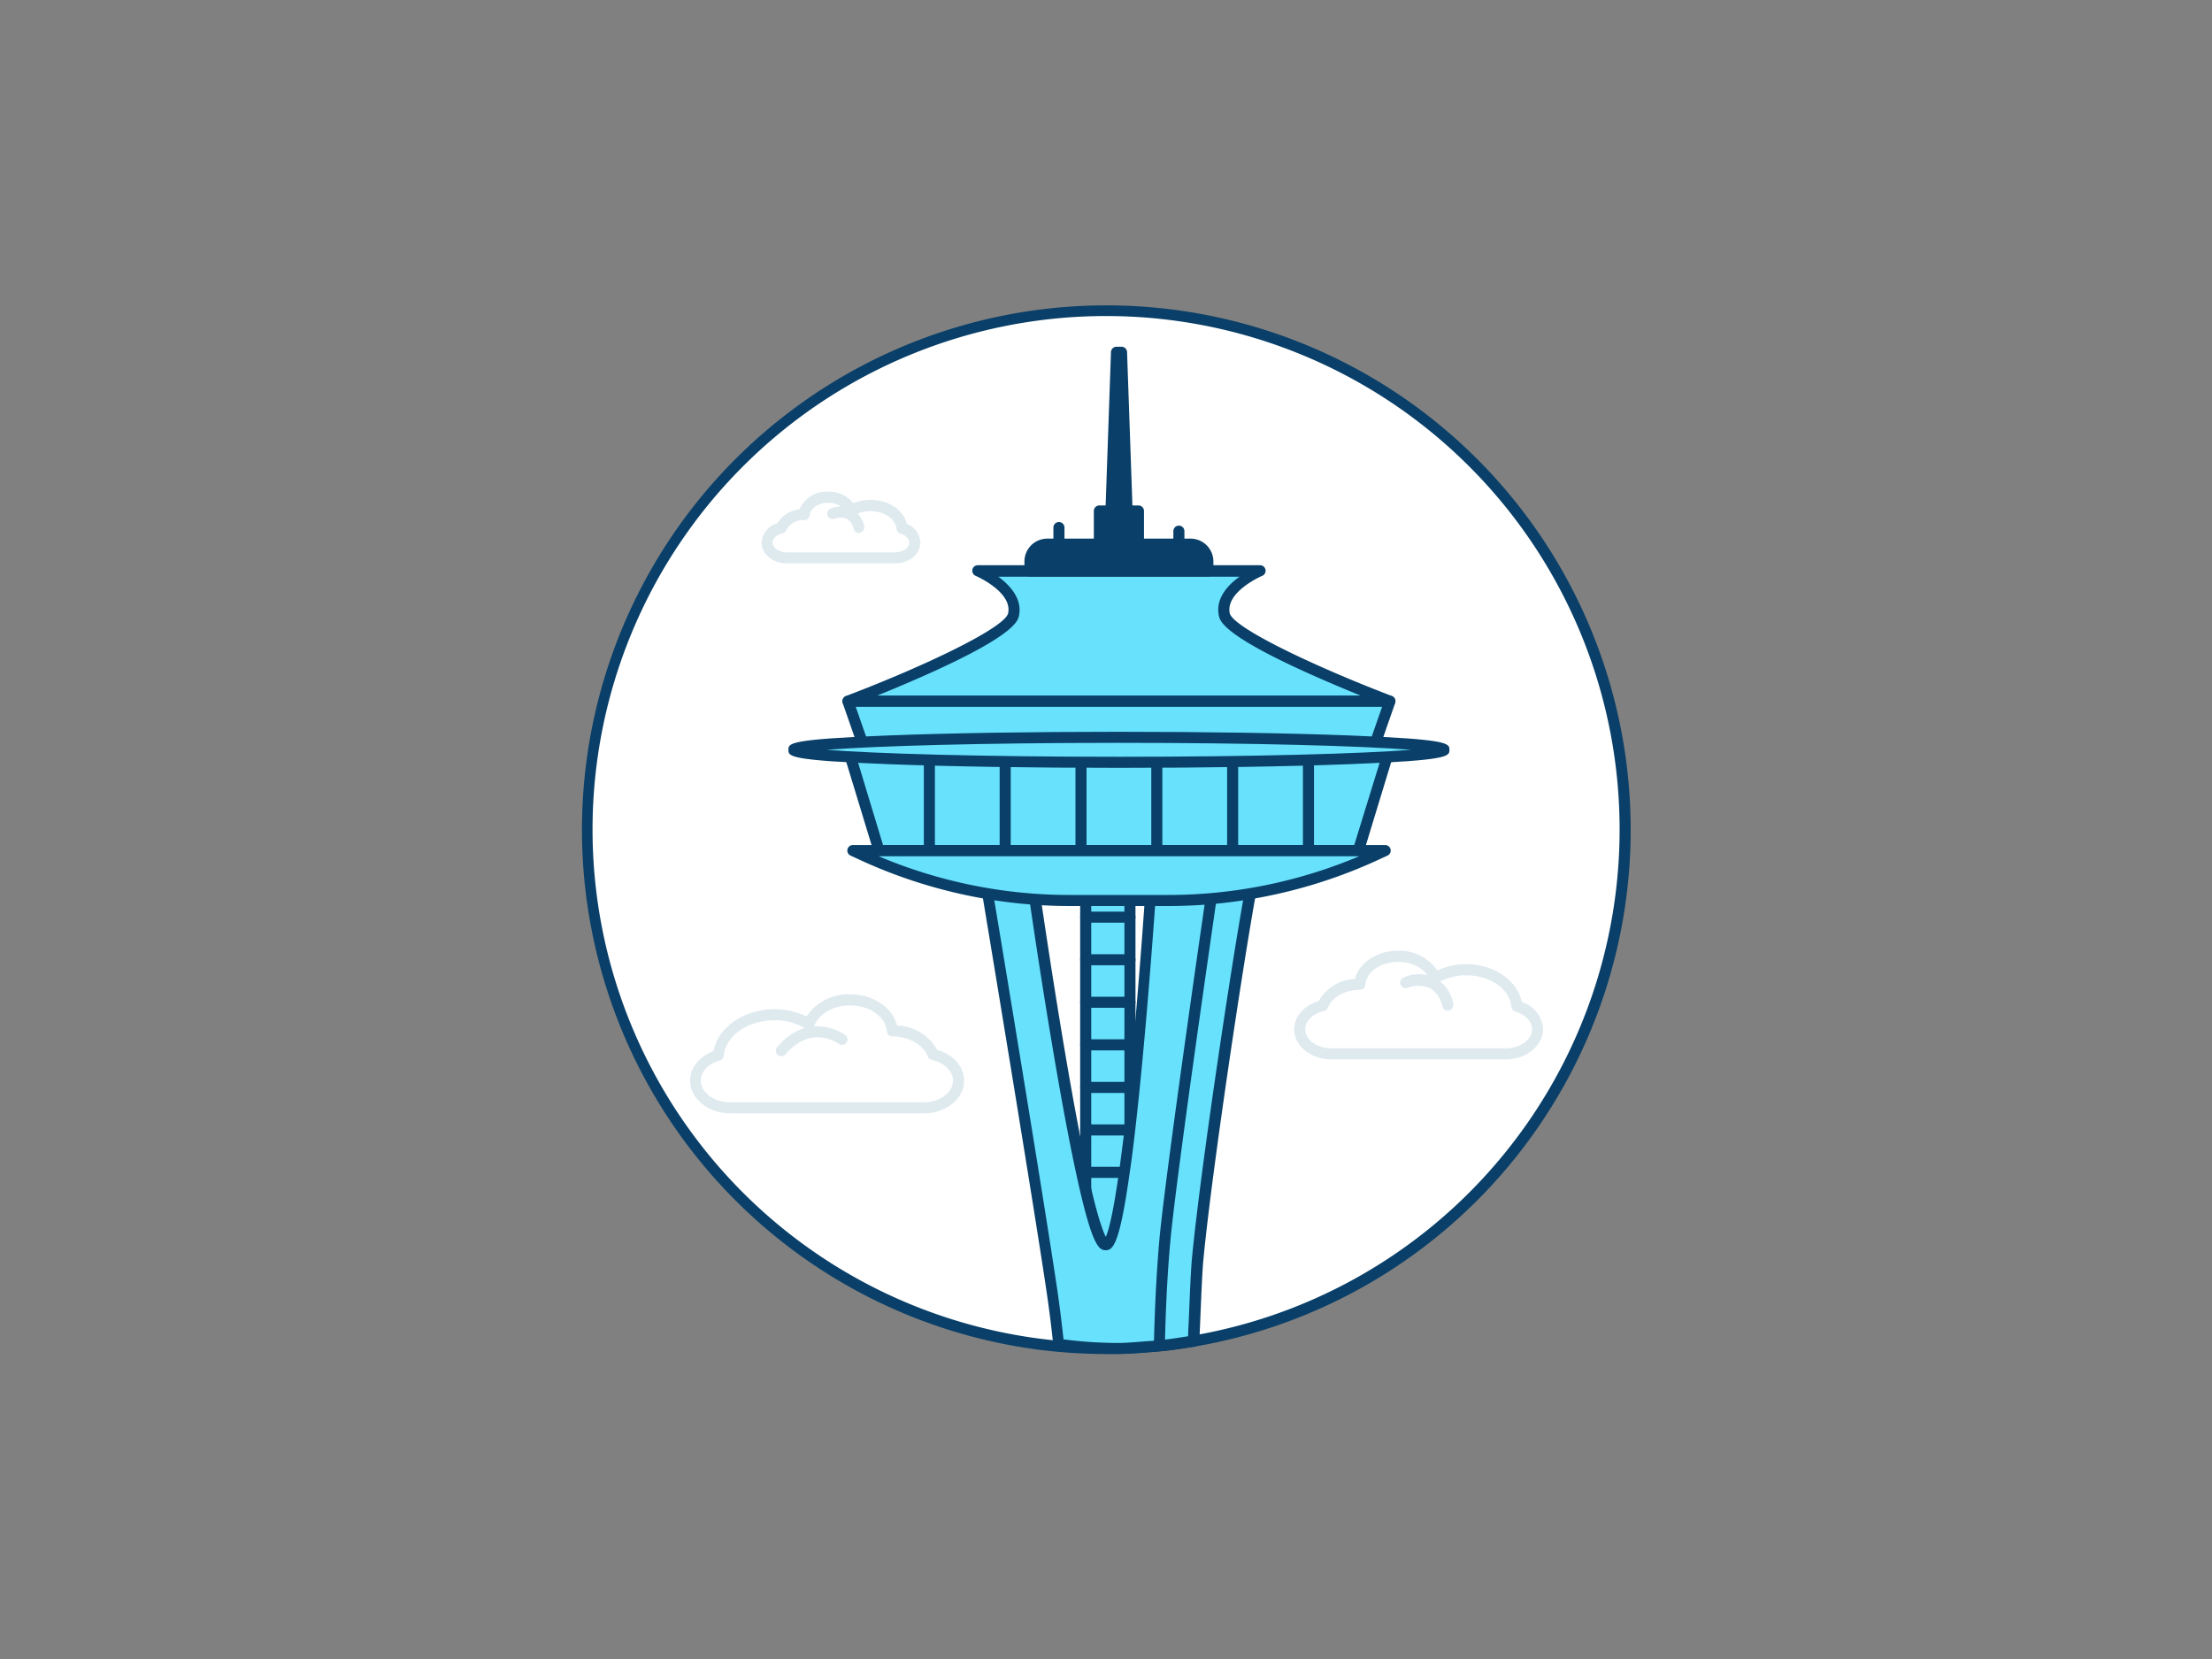 <svg xmlns="http://www.w3.org/2000/svg" viewBox="0 0 400 300"><rect x="0" y="0" width="400" height="300" fill="#808080" stroke="none"/><g id="_404_seattle_outline" data-name="#404_seattle_outline"><path d="M293.84,150a93.83,93.83,0,0,1-81.37,93c-2,.28-4.06.48-6.14.62-.37,0-.74.05-1.11.07-1.73.09-3.47.14-5.22.14a97.56,97.56,0,0,1-11.92-.75A93.85,93.85,0,1,1,293.84,150Z" fill="#fff"/><path d="M200,244.85a97.56,97.56,0,0,1-12-.76,94.82,94.82,0,1,1,24.65-.07c-2,.26-4.09.47-6.21.61l-1.12.07C203.47,244.8,201.7,244.85,200,244.85Zm0-187.7a92.85,92.85,0,1,0,0,185.7c1.66,0,3.4,0,5.17-.14l1.11-.07c2.06-.14,4.11-.35,6.06-.61A92.85,92.85,0,0,0,200,57.15Z" fill="#093f68"/><rect x="196.37" y="158.81" width="7.96" height="74.05" transform="translate(400.7 391.68) rotate(-180)" fill="#68e1fd"/><path d="M204.33,233.86h-8a1,1,0,0,1-1-1V158.81a1,1,0,0,1,1-1h8a1,1,0,0,1,1,1v74.05A1,1,0,0,1,204.33,233.86Zm-7-2h6V159.81h-6Z" fill="#093f68"/><path d="M204.33,166.85h-8a1,1,0,0,1,0-2h8a1,1,0,0,1,0,2Z" fill="#093f68"/><path d="M204.33,174.55h-8a1,1,0,0,1,0-2h8a1,1,0,0,1,0,2Z" fill="#093f68"/><path d="M204.33,182.24h-8a1,1,0,0,1,0-2h8a1,1,0,1,1,0,2Z" fill="#093f68"/><path d="M204.33,189.94h-8a1,1,0,0,1,0-2h8a1,1,0,0,1,0,2Z" fill="#093f68"/><path d="M204.33,197.64h-8a1,1,0,0,1,0-2h8a1,1,0,1,1,0,2Z" fill="#093f68"/><path d="M204.33,205.33h-8a1,1,0,0,1,0-2h8a1,1,0,0,1,0,2Z" fill="#093f68"/><path d="M204.33,213h-8a1,1,0,0,1,0-2h8a1,1,0,0,1,0,2Z" fill="#093f68"/><path d="M226.55,158.82s-.18.93-.49,2.58c-2.05,11-8,50.18-9.54,66.4-.28,3-.53,10.69-.72,14.72-2,.27-4.07.68-6.14.82-.37,0-.82.11-1.19.13-1.73.09-4.39.38-6.14.38a81.85,81.85,0,0,1-10.92-.75c-.29-2.89-.69-6.16-1.22-9.77-2.24-15.08-9.77-60.65-11.64-71.93h0c-.26-1.51-.41-2.43-.43-2.57h8.5s.19,1.37.54,3.72c1.47,10,5.7,38,9.21,52.89,1.37,5.82,2.63,9.65,3.58,9.65,1.12,0,2.27-5.37,3.35-13.06.33-2.37.65-5,1-7.69l.06-.53c1.68-14.72,3-33,3.6-41,.18-2.52.28-4,.28-4Z" fill="#68e1fd"/><path d="M202.33,244.85a81,81,0,0,1-11-.76,1,1,0,0,1-.87-.89c-.31-3.07-.72-6.34-1.22-9.72-2.38-16.06-10.7-66.25-11.64-71.92v-.05c-.26-1.51-.41-2.42-.43-2.57a1,1,0,0,1,.24-.78,1,1,0,0,1,.75-.35h8.5a1,1,0,0,1,1,.87s.19,1.37.54,3.71c1.25,8.52,5.59,37.52,9.19,52.81,1.3,5.5,2.14,7.64,2.58,8.46.45-1,1.28-3.85,2.39-11.77.29-2.08.6-4.52,1-7.67l.06-.54c1.69-14.84,3.08-33.56,3.59-40.91.18-2.53.28-4,.28-4a1,1,0,0,1,1-.94h18.34a1,1,0,0,1,.77.37,1,1,0,0,1,.21.82s-.18.93-.49,2.58c-2.13,11.47-8,50.21-9.52,66.31-.2,2.13-.38,6.56-.54,10.46-.07,1.58-.13,3.05-.18,4.22a1,1,0,0,1-.87.94c-.67.09-1.35.19-2,.3-1.36.21-2.76.43-4.18.53a4.78,4.78,0,0,0-.53.06c-.24,0-.47.06-.68.07-.63,0-1.37.09-2.16.15C205,244.73,203.48,244.85,202.33,244.85Zm-10-2.65a77.12,77.12,0,0,0,10,.65c1.08,0,2.5-.12,3.88-.22.8-.07,1.56-.13,2.21-.16l.51-.06c.23,0,.47-.06.68-.07,1.31-.09,2.67-.3,4-.51l1.24-.19c0-1,.09-2.15.14-3.37.16-3.93.34-8.38.54-10.57,1.52-16.14,7.41-55,9.56-66.49.1-.55.19-1,.26-1.4h-16.2c0,.7-.12,1.75-.21,3.1-.52,7.37-1.91,26.12-3.61,41l-.06.54c-.37,3.17-.68,5.62-1,7.71-1.81,12.89-3,13.92-4.34,13.92-1.15,0-2.28-.79-4.55-10.43-3.62-15.36-8-44.43-9.23-53-.19-1.25-.33-2.23-.42-2.87H179.3q.09.58.24,1.41v.06c1,5.89,9.26,55.88,11.64,71.91C191.64,236.31,192,239.33,192.32,242.2Z" fill="#093f68"/><path d="M218.89,162.58c.29-2,.49-3.23.55-3.63l-.41,3.62s-7.21,49.46-8.34,61.6c-.87,9.38-1,19.17-1,19.17" fill="#68e1fd"/><path d="M209.66,244.34h0a1,1,0,0,1-1-1c0-.1.17-9.94,1-19.24,1.05-11.35,7.48-55.75,8.26-61.13a1,1,0,0,1-.06-.52c.22-1.5.39-2.59.49-3.2l.06-.43a1,1,0,0,1,1.12-.85,1,1,0,0,1,.86,1.11l-.41,3.62c-.07.52-7.22,49.61-8.33,61.59-.86,9.22-1,19-1,19.09A1,1,0,0,1,209.66,244.34Z" fill="#093f68"/><path d="M219.46,158.82l0,.13A1.11,1.11,0,0,1,219.46,158.82Z" fill="#68e1fd"/><path d="M219.44,159.94h-.13a1,1,0,0,1-.87-1,.15.15,0,0,1,0-.07,2.24,2.24,0,0,1,0-.25,1,1,0,0,1,1.18-.72,1,1,0,0,1,.78,1.1l0,.13A1,1,0,0,1,219.44,159.94Z" fill="#093f68"/><path d="M221.38,111.09c-.92-4.71,6.47-7.84,6.47-7.84h-51s7.39,3.13,6.47,7.84-30,15.7-30,15.7h98S222.3,115.8,221.38,111.09Z" fill="#68e1fd"/><path d="M251.33,127.79h-98a1,1,0,0,1-.35-1.93c14-5.31,28.82-12.35,29.33-15,.76-3.85-5.82-6.71-5.88-6.73a1,1,0,0,1-.59-1.13,1,1,0,0,1,1-.79h51a1,1,0,0,1,1,.79,1,1,0,0,1-.59,1.13c-.06,0-6.64,2.88-5.88,6.73.51,2.61,15.31,9.65,29.33,15a1,1,0,0,1-.36,1.93Zm-92.73-2h87.47c-2.71-1.09-6.24-2.57-9.78-4.17-15.21-6.88-15.71-9.39-15.89-10.33h0c-.61-3.08,1.63-5.5,3.74-7H180.53c2.11,1.54,4.35,4,3.74,7-.18.94-.68,3.45-15.89,10.33C164.84,123.22,161.31,124.7,158.6,125.79Z" fill="#093f68"/><polygon points="248.48 134.97 156.19 134.97 153.34 126.79 251.34 126.79 248.48 134.97" fill="#68e1fd"/><path d="M248.48,136H156.19a1,1,0,0,1-.95-.67l-2.85-8.18a1,1,0,0,1,.13-.91,1,1,0,0,1,.81-.42h98a1,1,0,0,1,.82.42,1,1,0,0,1,.13.91l-2.85,8.18A1,1,0,0,1,248.48,136Zm-91.58-2h90.87l2.16-6.18H154.74Z" fill="#093f68"/><polygon points="153.24 134.97 251.43 134.97 245.68 153.81 158.99 153.81 153.24 134.97" fill="#68e1fd"/><path d="M245.68,154.81H159a1,1,0,0,1-1-.71l-5.74-18.84a1,1,0,0,1,.15-.88,1,1,0,0,1,.8-.41h98.19a1,1,0,0,1,.8.41,1,1,0,0,1,.15.88l-5.74,18.84A1,1,0,0,1,245.68,154.81Zm-86-2h85.21L250.08,136H154.59Z" fill="#093f68"/><path d="M168.06,154.81a1,1,0,0,1-1-1V137.48a1,1,0,1,1,2,0v16.33A1,1,0,0,1,168.06,154.81Z" fill="#093f68"/><path d="M181.77,154.81a1,1,0,0,1-1-1V137.48a1,1,0,0,1,2,0v16.33A1,1,0,0,1,181.77,154.81Z" fill="#093f68"/><path d="M195.48,154.81a1,1,0,0,1-1-1V137.48a1,1,0,0,1,2,0v16.33A1,1,0,0,1,195.48,154.81Z" fill="#093f68"/><path d="M209.19,154.81a1,1,0,0,1-1-1V137.48a1,1,0,1,1,2,0v16.33A1,1,0,0,1,209.19,154.81Z" fill="#093f68"/><path d="M222.9,154.81a1,1,0,0,1-1-1V137.48a1,1,0,0,1,2,0v16.33A1,1,0,0,1,222.9,154.81Z" fill="#093f68"/><path d="M236.61,154.81a1,1,0,0,1-1-1V137.48a1,1,0,0,1,2,0v16.33A1,1,0,0,1,236.61,154.81Z" fill="#093f68"/><ellipse cx="202.33" cy="135.59" rx="58.76" ry="2.26" fill="#68e1fd"/><path d="M202.33,138.85c-15.7,0-30.47-.23-41.58-.66-18.18-.7-18.18-1.41-18.18-2.6s0-1.9,18.18-2.6c11.11-.43,25.88-.66,41.58-.66s30.48.23,41.59.66c18.18.7,18.18,1.42,18.18,2.6s0,1.9-18.18,2.6C232.81,138.62,218,138.85,202.33,138.85Zm-52.86-3.26c8.83.69,27.87,1.26,52.86,1.26s44-.57,52.87-1.26c-8.83-.69-27.87-1.26-52.87-1.26S158.3,134.9,149.47,135.59Zm111,.72h0Z" fill="#093f68"/><path d="M211.13,162.84H193.54a90.37,90.37,0,0,1-38.2-8.51l-1.11-.52h96.21l-1.11.52A90.37,90.37,0,0,1,211.13,162.84Z" fill="#68e1fd"/><path d="M211.13,163.84H193.54a90.77,90.77,0,0,1-38.62-8.61l-1.11-.51a1,1,0,0,1-.56-1.13,1,1,0,0,1,1-.78h96.21a1,1,0,0,1,1,.78,1,1,0,0,1-.56,1.13l-1.11.51A90.77,90.77,0,0,1,211.13,163.84Zm-52.24-9a88.69,88.69,0,0,0,34.65,7h17.59a88.72,88.72,0,0,0,34.65-7Z" fill="#093f68"/><path d="M189.38,98.4h25.9a3.14,3.14,0,0,1,3.14,3.14v1.7a0,0,0,0,1,0,0H186.25a0,0,0,0,1,0,0v-1.7A3.14,3.14,0,0,1,189.38,98.4Z" fill="#093f68"/><path d="M218.42,104.25H186.25a1,1,0,0,1-1-1v-1.71a4.14,4.14,0,0,1,4.13-4.14h25.91a4.14,4.14,0,0,1,4.13,4.14v1.71A1,1,0,0,1,218.42,104.25Zm-31.17-2h30.17v-.71a2.14,2.14,0,0,0-2.13-2.14H189.38a2.14,2.14,0,0,0-2.13,2.14Z" fill="#093f68"/><rect x="198.8" y="92.39" width="7.06" height="6.02" fill="#093f68"/><path d="M205.87,99.4H198.8a1,1,0,0,1-1-1v-6a1,1,0,0,1,1-1h7.07a1,1,0,0,1,1,1v6A1,1,0,0,1,205.87,99.4Zm-6.07-2h5.07v-4H199.8Z" fill="#093f68"/><path d="M191.49,99.4a1,1,0,0,1-1-1v-3a1,1,0,1,1,2,0v3A1,1,0,0,1,191.49,99.4Z" fill="#093f68"/><path d="M213.18,99.4a1,1,0,0,1-1-1V96.05a1,1,0,0,1,2,0V98.4A1,1,0,0,1,213.18,99.4Z" fill="#093f68"/><polygon points="201.88 63.73 202.78 63.73 203.77 92.39 200.9 92.39 201.88 63.73" fill="#093f68"/><path d="M203.77,93.39H200.9a1,1,0,0,1-.72-.31,1,1,0,0,1-.28-.73l1-28.65a1,1,0,0,1,1-1h.91a1,1,0,0,1,1,1l1,28.65a1,1,0,0,1-.28.73A1,1,0,0,1,203.77,93.39Zm-1.84-2h.81l-.41-11.71Z" fill="#093f68"/><path d="M272.31,191.57H240.75c-3.7,0-6.72-2.44-6.72-5.44,0-2.3,1.8-4.34,4.44-5.11a7.84,7.84,0,0,1,6.54-4c.74-2.93,4-5.1,7.77-5.1a8.32,8.32,0,0,1,7.13,3.57,12.16,12.16,0,0,1,5.22-1.15c5,0,9.29,3,10.06,6.86a5.5,5.5,0,0,1,3.85,4.91C279,189.13,276,191.57,272.31,191.57ZM245.86,179c-2.67,0-5,1.33-5.74,3.22a1,1,0,0,1-.72.62c-2,.44-3.37,1.79-3.37,3.29,0,1.9,2.12,3.44,4.72,3.44h31.56c2.61,0,4.73-1.54,4.73-3.44,0-1.39-1.22-2.68-3-3.2a1,1,0,0,1-.72-.86c-.3-3.2-3.88-5.71-8.16-5.71a9.88,9.88,0,0,0-5.14,1.38,1,1,0,0,1-.86.09,1,1,0,0,1-.6-.61c-.69-1.93-3-3.28-5.75-3.28-3.14,0-5.74,1.82-5.92,4.14a1,1,0,0,1-1,.92Zm-6.67,2.87h0Z" fill="#dfeaef"/><path d="M261.8,182.75a1,1,0,0,1-1-.83,5.08,5.08,0,0,0-2-3.11,5.2,5.2,0,0,0-4.31-.16,1,1,0,0,1-1.25-.65,1,1,0,0,1,.65-1.26,6.34,6.34,0,0,1,8.91,4.85,1,1,0,0,1-.82,1.15Z" fill="#dfeaef"/><path d="M161.88,101.88H142.26c-2.51,0-4.55-1.69-4.55-3.76a3.84,3.84,0,0,1,2.87-3.5,5.24,5.24,0,0,1,4-2.51,5.25,5.25,0,0,1,5.12-3.19A5.57,5.57,0,0,1,154.31,91a8,8,0,0,1,3.1-.61c3.27,0,6,1.83,6.58,4.36a3.74,3.74,0,0,1,2.44,3.33C166.43,100.19,164.39,101.88,161.88,101.88Zm-16.44-7.81a3.36,3.36,0,0,0-3.22,1.75,1,1,0,0,1-.72.62c-1.05.24-1.79.92-1.79,1.68,0,.95,1.17,1.76,2.55,1.76h19.62c1.38,0,2.55-.81,2.55-1.76,0-.7-.64-1.35-1.6-1.63a1,1,0,0,1-.72-.87c-.17-1.79-2.23-3.19-4.7-3.19a5.7,5.7,0,0,0-3,.8,1,1,0,0,1-1.46-.52,3.35,3.35,0,0,0-3.21-1.79c-1.73,0-3.21,1-3.31,2.22a1,1,0,0,1-1,.93Zm-4.15,1.4h0Z" fill="#dfeaef"/><path d="M155.34,96.4a1,1,0,0,1-1-.83,2.75,2.75,0,0,0-1.09-1.68,2.86,2.86,0,0,0-2.36-.06,1,1,0,1,1-.6-1.91,4.73,4.73,0,0,1,4,.27,4.81,4.81,0,0,1,2,3,1,1,0,0,1-.82,1.15Z" fill="#dfeaef"/><path d="M167,201.33H132.12c-4.05,0-7.33-2.65-7.33-5.91,0-2.31,1.68-4.4,4.24-5.36.81-4.29,5.51-7.56,11-7.56a13.31,13.31,0,0,1,5.82,1.3,9.08,9.08,0,0,1,7.85-4c4.2,0,7.74,2.42,8.51,5.65a8.58,8.58,0,0,1,7.25,4.39c2.9.82,4.88,3.06,4.88,5.57C174.37,198.68,171.08,201.33,167,201.33Zm-27-16.83c-4.78,0-8.8,2.82-9.13,6.41a1,1,0,0,1-.72.87c-2.05.58-3.42,2-3.42,3.64,0,2.15,2.39,3.91,5.33,3.91H167c2.94,0,5.33-1.76,5.33-3.91,0-1.71-1.57-3.25-3.82-3.75a1,1,0,0,1-.72-.62c-.81-2.13-3.45-3.63-6.42-3.63a1,1,0,0,1-1-.92c-.2-2.63-3.13-4.69-6.66-4.69-3,0-5.68,1.53-6.46,3.71a1,1,0,0,1-.6.61,1,1,0,0,1-.86-.09A11.08,11.08,0,0,0,140.06,184.5Z" fill="#dfeaef"/><path d="M141.29,191a1,1,0,0,1-.76-1.65c5.94-6.92,12.34-2.19,12.4-2.14a1,1,0,0,1-1.2,1.59c-.21-.15-5-3.62-9.68,1.85A1,1,0,0,1,141.29,191Z" fill="#dfeaef"/></g></svg>